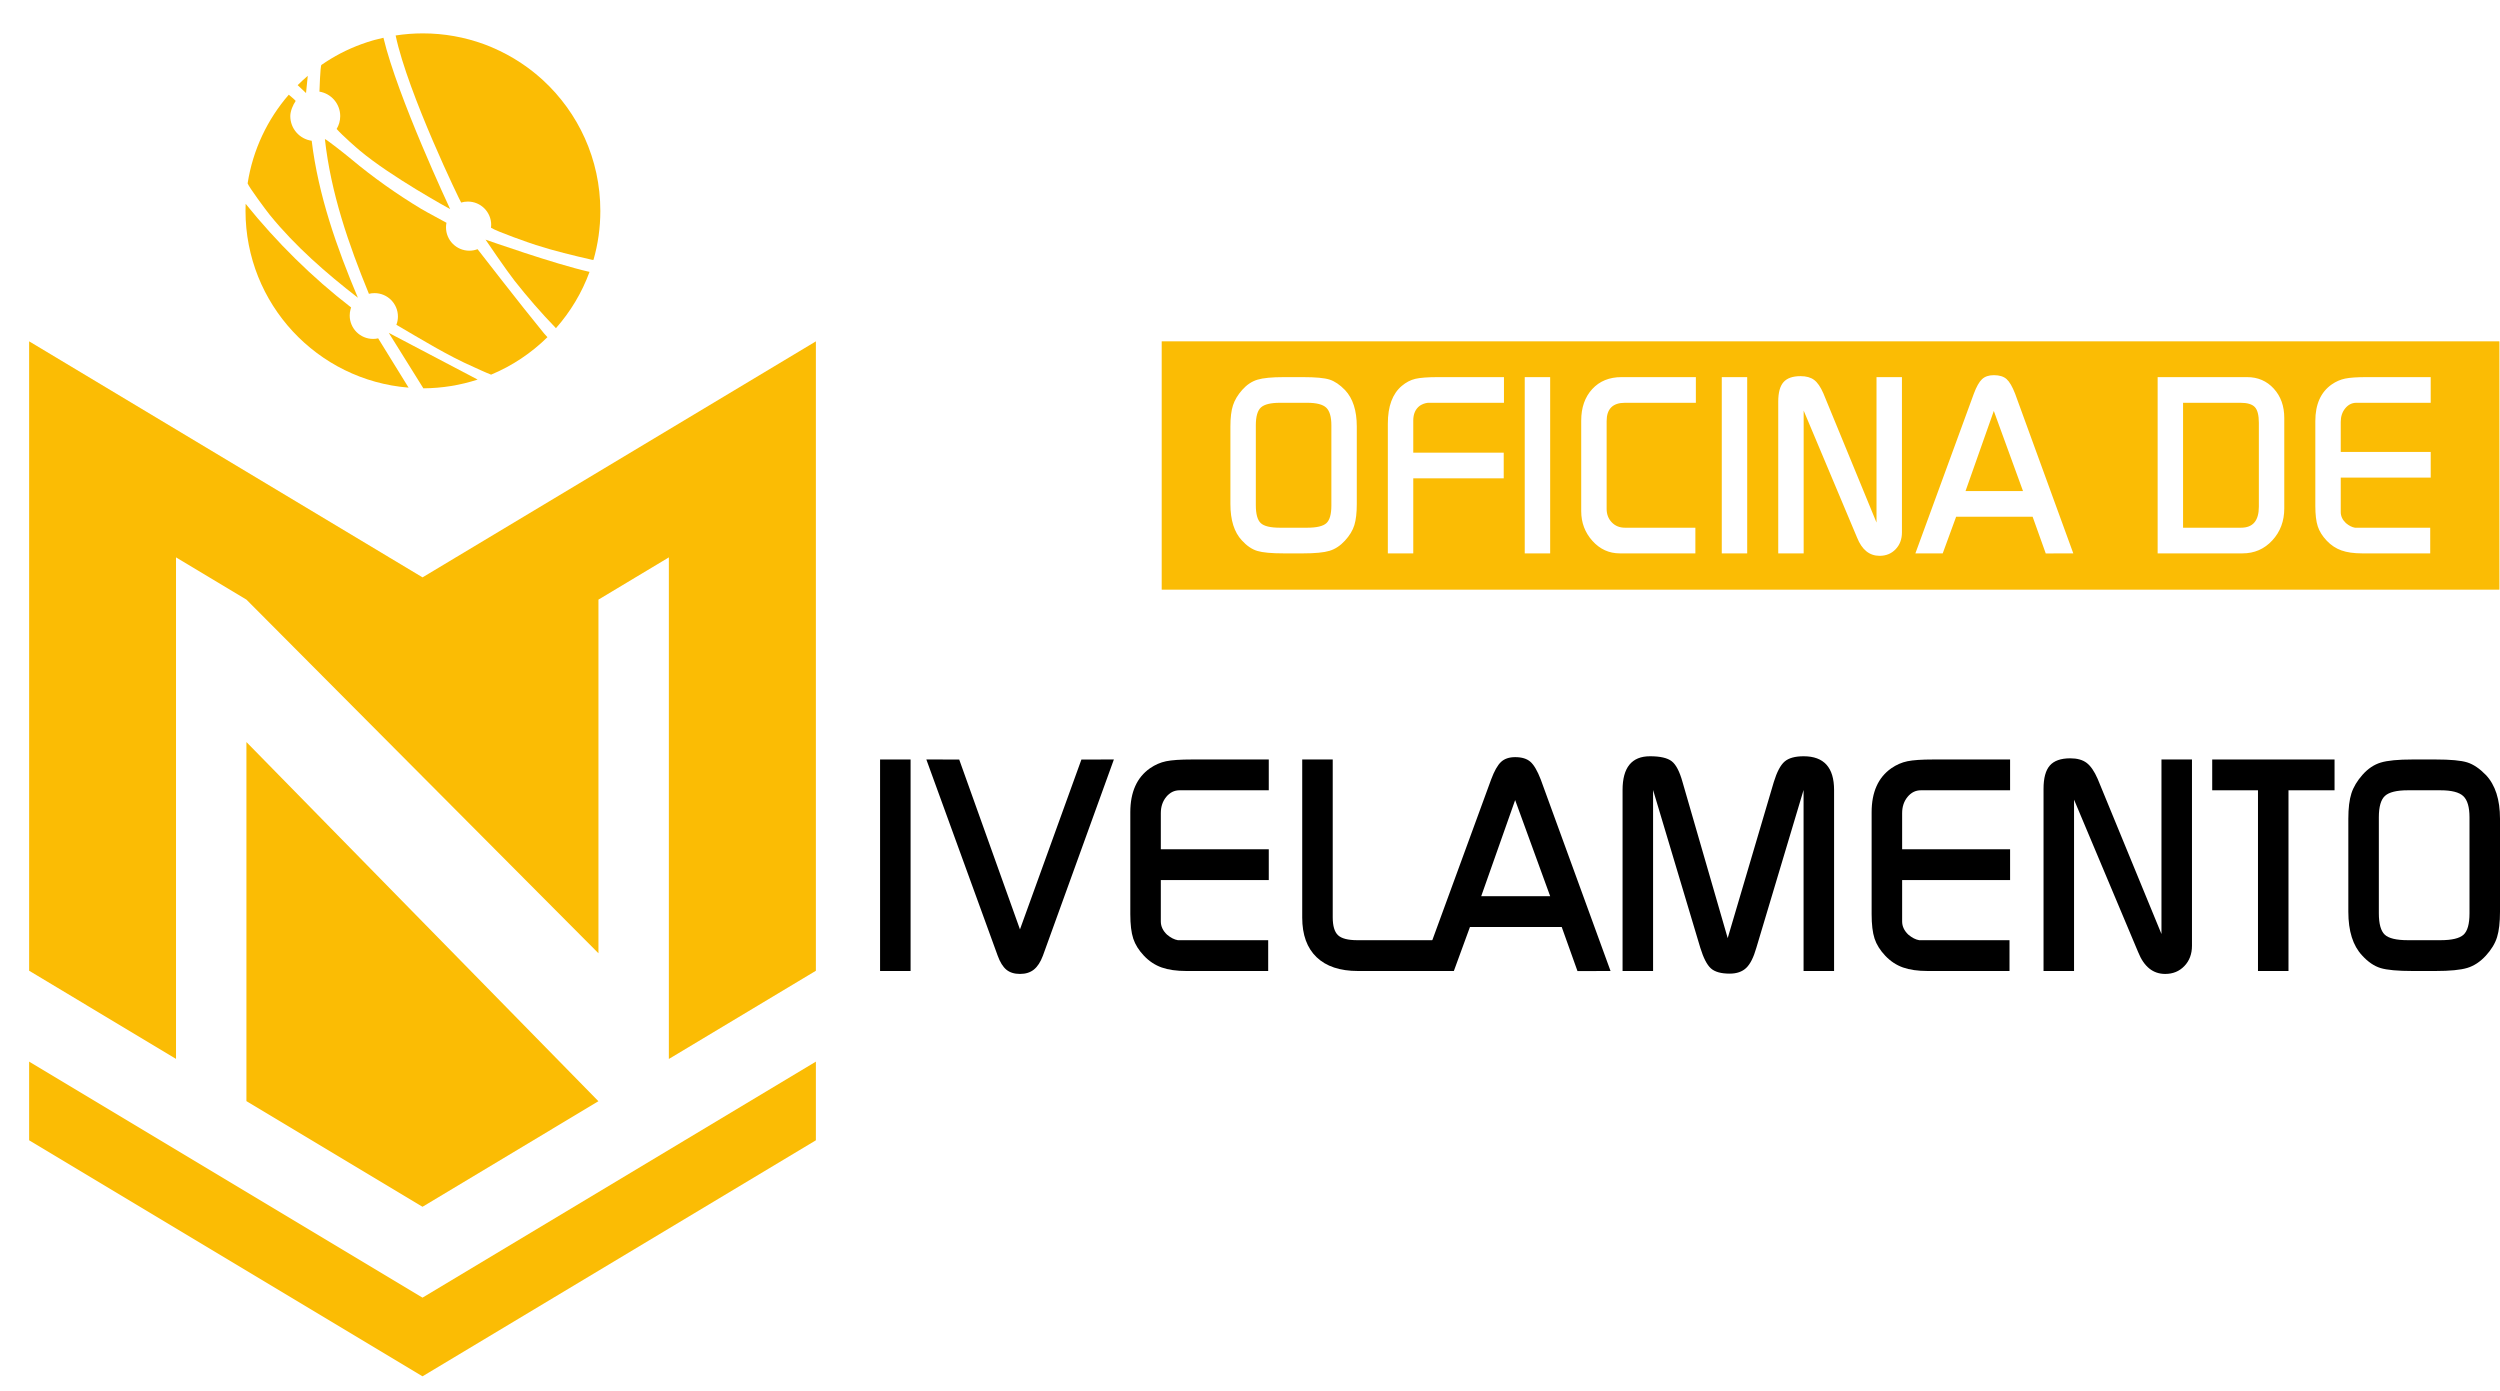 <?xml version="1.0" encoding="UTF-8"?>
<svg xmlns="http://www.w3.org/2000/svg" viewBox="0 0 2556.6 1422">
  <defs>
    <style>
      .cls-1 {
        fill: #fbbc04;
      }
    </style>
  </defs>
  <g id="Brasão">
    <polygon class="cls-1" points="252 758.85 611.96 1126.15 432.07 1234.09 252 1126.05 252 758.85"/>
    <polygon class="cls-1" points="834.35 349.07 834.35 992.72 684 1082.93 684 569.98 612 613.19 612 974.85 252 613.18 180 569.98 180 1082.85 29.79 992.72 29.79 349.07 432.07 590.44 834.35 349.07"/>
    <g>
      <path d="M900,992.98v-216.3h31.2v216.3h-31.2Z"/>
      <path d="M947.32,776.68l33.6.03,62.14,173.73,62.84-173.72,33.19-.04-72.6,200.7c-2.4,6.4-5.45,11.1-9.15,14.1-3.7,3-8.45,4.5-14.25,4.5s-10.45-1.45-13.95-4.35c-3.5-2.9-6.45-7.65-8.85-14.25l-72.98-200.7Z"/>
      <path d="M1296.9,992.98h-83.7c-10,0-18.4-1.2-25.2-3.6-6.8-2.4-12.85-6.4-18.15-12-5.3-5.6-8.95-11.45-10.95-17.55-2-6.1-3-14.45-3-25.05v-104.1c0-20.6,6.7-35.6,20.1-45,5.2-3.6,10.7-6,16.5-7.2,5.8-1.2,14.6-1.8,26.4-1.8h78.6v31.5h-91.2c-5.4,0-9.95,2.25-13.65,6.75-3.7,4.5-5.55,10.05-5.55,16.65v36.9h110.4v31.5h-110.4v42.3c0,5,2.1,9.5,6.3,13.5,3.8,3.2,7.5,5.1,11.1,5.7h92.4v31.5Z"/>
      <path d="M1469.7,992.98h-81c-18.4,0-32.5-4.7-42.3-14.1-9.8-9.4-14.7-22.9-14.7-40.5v-161.7h31.2v161.4c0,8.8,1.8,14.9,5.4,18.3,3.6,3.4,10.2,5.1,19.8,5.1h81.6v31.5Z"/>
      <path d="M1453.21,992.98l71.7-195.9c3.2-8.6,6.55-14.55,10.05-17.85,3.5-3.3,8.35-4.95,14.55-4.95,6.8,0,12,1.6,15.6,4.8,3.6,3.2,7.1,9.2,10.5,18l71.4,195.9-33.82.08-16.11-45.08h-93.85l-16.46,44.99h-33.55ZM1549.45,818.18l-34.7,98.3h70.52l-35.82-98.3Z"/>
      <path d="M1659.3,992.98v-185.1c0-23,9.38-34.5,28.13-34.5,10.37,0,17.76,1.71,22.14,5.11,4.39,3.4,8.08,10.51,11.08,21.33l46.16,159.53,47.12-159.53c3.19-10.42,6.89-17.42,11.08-21.03,4.19-3.6,10.67-5.41,19.46-5.41,20.76,0,31.13,11.5,31.13,34.5v185.1h-31.2v-185.1l-48.3,161.4c-2.8,9.8-6.25,16.65-10.35,20.55-4.1,3.9-9.75,5.85-16.95,5.85-8.8,0-15.2-1.8-19.2-5.4-4-3.6-7.6-10.6-10.8-21l-48.3-161.4v185.1h-31.2Z"/>
      <path d="M2055,992.98h-83.7c-10,0-18.4-1.2-25.2-3.6-6.8-2.4-12.85-6.4-18.15-12-5.3-5.6-8.95-11.45-10.95-17.55-2-6.1-3-14.45-3-25.05v-104.1c0-20.6,6.7-35.6,20.1-45,5.2-3.6,10.7-6,16.5-7.2,5.8-1.2,14.6-1.8,26.4-1.8h78.6v31.5h-91.2c-5.4,0-9.95,2.25-13.65,6.75-3.7,4.5-5.55,10.05-5.55,16.65v36.9h110.4v31.5h-110.4v42.3c0,5,2.1,9.5,6.3,13.5,3.8,3.2,7.5,5.1,11.1,5.7h92.4v31.5Z"/>
      <path d="M2089.8,992.98v-186.3c0-11,2.15-18.95,6.46-23.85,4.31-4.9,11.28-7.35,20.91-7.35,7.01,0,12.58,1.55,16.69,4.65,4.11,3.1,7.87,8.55,11.28,16.35l65.26,158.68v-178.48h31.2v190.5c0,8.4-2.58,15.3-7.74,20.7-5.16,5.4-11.71,8.1-19.65,8.1-12.51,0-21.73-7.46-27.68-22.38l-65.53-155.84v175.22h-31.2Z"/>
      <path d="M2262.3,808.18v-31.5h125.1v31.5h-47.1v184.8h-31.2v-184.8h-46.8Z"/>
      <path d="M2467.2,992.98c-15.2,0-26.1-1-32.7-3-6.6-2-12.9-6.3-18.9-12.9-9.4-10-14.1-24.9-14.1-44.7v-95.1c0-10.8,1.05-19.45,3.15-25.95,2.1-6.5,5.9-12.85,11.4-19.05,5.5-6.2,11.7-10.35,18.6-12.45,6.9-2.1,17.75-3.15,32.55-3.15h23.4c15.4,0,26.25,1,32.55,3,6.3,2,12.65,6.3,19.05,12.9,9.6,10.2,14.4,25.1,14.4,44.7v95.1c0,10.8-1,19.45-3,25.95-2,6.5-5.85,12.85-11.55,19.05-5.7,6.2-12,10.35-18.9,12.45-6.9,2.1-17.75,3.15-32.55,3.15h-23.4ZM2432.7,933.88c0,10.8,2,18.1,6,21.9,4,3.8,11.9,5.7,23.7,5.7h33.3c11.6,0,19.45-1.85,23.55-5.55,4.1-3.7,6.15-10.95,6.15-21.75v-98.4c0-10.4-2.1-17.6-6.3-21.6-4.2-4-12-6-23.4-6h-33.3c-11.4,0-19.2,1.9-23.4,5.7-4.2,3.8-6.3,11.1-6.3,21.9v98.1Z"/>
    </g>
    <path class="cls-1" d="M2305.87,416.29c-2.75-2.92-7.63-4.38-14.63-4.38h-58.75v127.75h59.25c12.17,0,18.25-7.16,18.25-21.5v-85.75c0-7.83-1.37-13.21-4.12-16.12ZM2305.87,416.29c-2.75-2.92-7.63-4.38-14.63-4.38h-58.75v127.75h59.25c12.17,0,18.25-7.16,18.25-21.5v-85.75c0-7.83-1.37-13.21-4.12-16.12ZM2038.95,420.25l-28.91,81.91h58.76l-29.85-81.91ZM2305.87,416.29c-2.75-2.92-7.63-4.38-14.63-4.38h-58.75v127.75h59.25c12.17,0,18.25-7.16,18.25-21.5v-85.75c0-7.83-1.37-13.21-4.12-16.12ZM2305.87,416.29c-2.75-2.92-7.63-4.38-14.63-4.38h-58.75v127.75h59.25c12.17,0,18.25-7.16,18.25-21.5v-85.75c0-7.83-1.37-13.21-4.12-16.12ZM2038.95,420.25l-28.91,81.91h58.76l-29.85-81.91ZM2038.95,420.25l-28.91,81.91h58.76l-29.85-81.91ZM2305.87,416.29c-2.75-2.92-7.63-4.38-14.63-4.38h-58.75v127.75h59.25c12.17,0,18.25-7.16,18.25-21.5v-85.75c0-7.83-1.37-13.21-4.12-16.12ZM2305.87,416.29c-2.75-2.92-7.63-4.38-14.63-4.38h-58.75v127.75h59.25c12.17,0,18.25-7.16,18.25-21.5v-85.75c0-7.83-1.37-13.21-4.12-16.12ZM2038.95,420.25l-28.91,81.91h58.76l-29.85-81.91ZM2038.95,420.25l-28.91,81.91h58.76l-29.85-81.91ZM2305.87,416.29c-2.75-2.92-7.63-4.38-14.63-4.38h-58.75v127.75h59.25c12.17,0,18.25-7.16,18.25-21.5v-85.75c0-7.83-1.37-13.21-4.12-16.12ZM2305.87,416.29c-2.75-2.92-7.63-4.38-14.63-4.38h-58.75v127.75h59.25c12.17,0,18.25-7.16,18.25-21.5v-85.75c0-7.83-1.37-13.21-4.12-16.12ZM2038.95,420.25l-28.91,81.91h58.76l-29.85-81.91ZM1188,349.07v253.93h1368v-253.93h-1368ZM1387.51,515.41c0,9-.84,16.21-2.5,21.63-1.67,5.41-4.88,10.71-9.63,15.87-4.75,5.17-10,8.63-15.75,10.38s-14.79,2.62-27.12,2.62h-19.5c-12.67,0-21.75-.83-27.25-2.5-5.5-1.66-10.75-5.25-15.75-10.75-7.84-8.33-11.75-20.75-11.75-37.25v-79.25c0-9,.87-16.21,2.62-21.62,1.75-5.42,4.92-10.71,9.5-15.88,4.59-5.16,9.75-8.62,15.5-10.37s14.79-2.63,27.13-2.63h19.5c12.83,0,21.87.84,27.12,2.5,5.25,1.67,10.54,5.25,15.88,10.75,8,8.5,12,20.92,12,37.25v79.25ZM1538.01,411.91h-77.75c-3,.33-5.75,1.33-8.25,2.98-4.5,3.32-6.75,8.38-6.75,15.18v32.84h92.5v26.25h-92.5v76.75h-26v-132.75c0-17.66,4.75-30.5,14.25-38.5,4.33-3.66,8.96-6.08,13.87-7.25,4.92-1.16,12.71-1.75,23.38-1.75h67.25v26.25ZM1585.26,565.91h-26v-180.25h26v180.25ZM1734.26,411.91h-72.5c-12.5,0-18.75,6.25-18.75,18.75v89.75c0,5.5,1.75,10.09,5.25,13.75,3.5,3.67,8,5.5,13.5,5.5h72v26.25h-77.25c-11,0-20.34-4.25-28-12.75-7.67-8.5-11.5-18.66-11.5-30.5v-92.5c0-13.33,3.75-24.08,11.25-32.25,7.5-8.16,17.5-12.25,30-12.25h76v26.25ZM1786.75,565.91h-26v-180.25h26v180.25ZM1945,544.41c0,7-2.15,12.75-6.45,17.25-4.3,4.5-9.76,6.75-16.37,6.75-10.42,0-18.11-6.21-23.07-18.65l-54.61-129.87v146.02h-26v-155.25c0-9.16,1.79-15.79,5.39-19.87,3.59-4.09,9.4-6.13,17.42-6.13,5.84,0,10.48,1.29,13.91,3.88,3.42,2.58,6.55,7.12,9.39,13.62l54.39,132.23v-148.73h26v158.75ZM2092.06,565.98l-13.43-37.57h-78.2l-13.72,37.49h-27.96s59.75-163.24,59.75-163.24c2.66-7.16,5.45-12.12,8.37-14.87,2.92-2.75,6.96-4.13,12.13-4.13,5.66,0,10,1.34,13,4,3,2.67,5.91,7.67,8.75,15l59.49,163.25-28.18.07ZM2335.99,519.91c0,13-4.08,23.92-12.25,32.75-8.16,8.84-18.33,13.25-30.5,13.25h-86.75v-180.25h91.5c11,0,20.09,3.92,27.25,11.75,7.17,7.84,10.75,17.84,10.75,30v92.5ZM2485.74,411.91h-76c-4.5,0-8.29,1.88-11.37,5.63-3.09,3.75-4.63,8.37-4.63,13.87v30.75h92v26.25h-92v35.25c0,4.17,1.75,7.92,5.25,11.25,3.16,2.67,6.25,4.25,9.25,4.75h77v26.25h-69.75c-8.34,0-15.34-1-21-3-5.67-2-10.71-5.33-15.12-10-4.42-4.66-7.47-9.54-9.13-14.62-1.67-5.09-2.5-12.04-2.5-20.88v-86.75c0-17.16,5.58-29.66,16.75-37.5,4.33-3,8.91-5,13.75-6,4.83-1,12.16-1.5,22-1.5h65.5v26.25ZM2291.24,411.91h-58.75v127.75h59.25c12.17,0,18.25-7.16,18.25-21.5v-85.75c0-7.83-1.37-13.21-4.12-16.12-2.75-2.92-7.63-4.38-14.63-4.38ZM2010.04,502.16h58.76l-29.85-81.91-28.91,81.91ZM1336.76,411.91h-27.75c-9.5,0-16,1.59-19.5,4.75-3.5,3.17-5.25,9.25-5.25,18.25v81.75c0,9,1.66,15.09,5,18.25,3.33,3.17,9.91,4.75,19.75,4.75h27.75c9.66,0,16.21-1.54,19.62-4.62,3.42-3.09,5.13-9.13,5.13-18.13v-82c0-8.66-1.75-14.66-5.25-18-3.5-3.33-10-5-19.5-5ZM2038.95,420.25l-28.91,81.91h58.76l-29.85-81.91ZM2305.87,416.29c-2.75-2.92-7.63-4.38-14.63-4.38h-58.75v127.75h59.25c12.17,0,18.25-7.16,18.25-21.5v-85.75c0-7.83-1.37-13.21-4.12-16.12ZM2305.87,416.29c-2.75-2.92-7.63-4.38-14.63-4.38h-58.75v127.75h59.25c12.17,0,18.25-7.16,18.25-21.5v-85.75c0-7.83-1.37-13.21-4.12-16.12ZM2038.95,420.25l-28.91,81.91h58.76l-29.85-81.91ZM2038.95,420.25l-28.91,81.91h58.76l-29.85-81.91ZM2305.87,416.29c-2.75-2.92-7.63-4.38-14.63-4.38h-58.75v127.75h59.25c12.17,0,18.25-7.16,18.25-21.5v-85.75c0-7.83-1.37-13.21-4.12-16.12ZM2305.87,416.29c-2.75-2.92-7.63-4.38-14.63-4.38h-58.75v127.75h59.25c12.17,0,18.25-7.16,18.25-21.5v-85.75c0-7.83-1.37-13.21-4.12-16.12ZM2038.95,420.25l-28.91,81.91h58.76l-29.85-81.91ZM2038.95,420.25l-28.91,81.91h58.76l-29.85-81.91ZM2305.87,416.29c-2.75-2.92-7.63-4.38-14.63-4.38h-58.75v127.75h59.25c12.17,0,18.25-7.16,18.25-21.5v-85.75c0-7.83-1.37-13.21-4.12-16.12ZM2305.87,416.29c-2.75-2.92-7.63-4.38-14.63-4.38h-58.75v127.75h59.25c12.17,0,18.25-7.16,18.25-21.5v-85.75c0-7.83-1.37-13.21-4.12-16.12ZM2038.95,420.25l-28.91,81.91h58.76l-29.85-81.91Z"/>
    <polygon class="cls-1" points="29.79 1085.65 29.79 1166.1 432.07 1407.47 834.35 1166.1 834.35 1085.65 432.07 1327.02 29.79 1085.65"/>
  </g>
  <g id="ITEC">
    <path class="cls-1" d="M613.93,215.61c0,17.41-2.44,34.22-7.02,50.15-.3.07-.74.04-1.29-.04-19.29-4.4-38.88-9.13-57.73-15.19-5.62-1.77-39.8-13.71-45.76-17.63.11-.96.18-1.92.18-2.92,0-13.19-10.68-23.84-23.84-23.84-2.4,0-4.69.33-6.87,1-.48-.18-54.33-111.1-67.01-170.86,9.05-1.4,18.37-2.14,27.83-2.14,21.84,0,42.8,3.88,62.2,10.94,1.29.44,2.55.92,3.84,1.44,1.63.63,3.25,1.29,4.84,2,10.35,4.44,20.22,9.72,29.49,15.89,1.29.89,2.62,1.77,3.92,2.7,1.07.74,2.11,1.48,3.14,2.22.81.59,1.63,1.18,2.4,1.81.78.55,1.52,1.11,2.22,1.7,1.15.89,2.29,1.81,3.4,2.73,1.37,1.11,2.73,2.25,4.07,3.47,1.11.96,2.22,1.96,3.33,2.96,36.04,33.19,58.65,80.76,58.65,133.61Z"/>
    <path class="cls-1" d="M559.84,344.8c-16.44,16.21-35.97,29.3-57.62,38.32-5.64-2.13-14.54-6.34-17.78-7.78-26.9-11.79-53.74-28.42-79.05-43.17,0,0,0-.04-.04-.04,1.04-2.62,1.59-5.47,1.59-8.42,0-13.23-10.72-23.95-23.91-23.95-1.96,0-3.88.22-5.73.7h-.04c-20.84-50.78-38.95-103.23-45.02-158.22.82-.34,20.78,15.3,27.02,20.55,22.07,18.48,46.87,35.99,71.52,50.85,5.32,3.22,25.65,13.94,25.8,14.19-.34,1.52-.48,3.07-.48,4.7,0,13.16,10.68,23.84,23.87,23.84,2.96,0,5.77-.56,8.39-1.55.07.03,44.46,57.47,67.49,85.52,1.29,1.61.2.25,3.99,4.46Z"/>
    <path class="cls-1" d="M417.84,396.41c-93.34-7.46-166.77-85.58-166.77-180.84,0-2.39.05-4.76.14-7.13,31.8,39.43,67.86,75.1,107.86,105.99-.22.63-.4,1.26-.59,1.89-.55,2.03-.85,4.14-.85,6.36,0,13.19,10.68,23.91,23.92,23.91,1.77,0,3.51-.19,5.17-.59l31.12,50.41Z"/>
    <path class="cls-1" d="M460.31,213.82c-1.88-1-60.43-33.12-92.21-59.73-3.44-2.85-17.59-15.15-23.84-22.21,2.33-3.84,3.66-8.32,3.66-13.12,0-12.6-9.2-23.1-21.25-25.06v-.04s.85-26.46,2-27.24c3.1-2.14,6.28-4.21,9.54-6.21,13.31-8.06,27.76-14.41,43.02-18.85.63-.18,1.26-.37,1.88-.52,2.99-.78,5.99-1.52,9.02-2.22,14.41,60.61,67.38,173.34,68.19,175.19Z"/>
    <path class="cls-1" d="M365.99,304.49c-32.53-25.24-63.91-52.55-90-84.6-3.84-4.73-21.51-28.6-22.69-32.23-.02-.06-.04-.13-.06-.2h0c5.34-34.35,20.32-65.51,42.07-90.62,1.35,1.09,6.64,5.57,7.07,6.37-2.73,4.03-5.51,10.28-5.51,15.56,0,12.83,9.54,23.47,21.88,25.17,6.77,55.74,25.61,109.22,47.24,160.55Z"/>
    <path class="cls-1" d="M488.43,388.17c-17.48,5.69-36.11,8.83-55.48,8.94l-35.37-56.7,90.85,47.75Z"/>
    <path class="cls-1" d="M314.74,77.55c-1.74,17.28.03-.34-1.78,17.63l-8.55-8.1c3.32-3.31,6.76-6.49,10.33-9.53Z"/>
    <path class="cls-1" d="M602.9,278.02c-7.84,21.38-19.59,40.87-34.37,57.6l-.34-.38c-14.75-15.22-28.75-31.41-41.91-48.04-8.28-10.54-28.68-40.51-29.75-42.14,2.14.74,70.22,24.8,106,32.9l.37.06Z"/>
  </g>
</svg>
